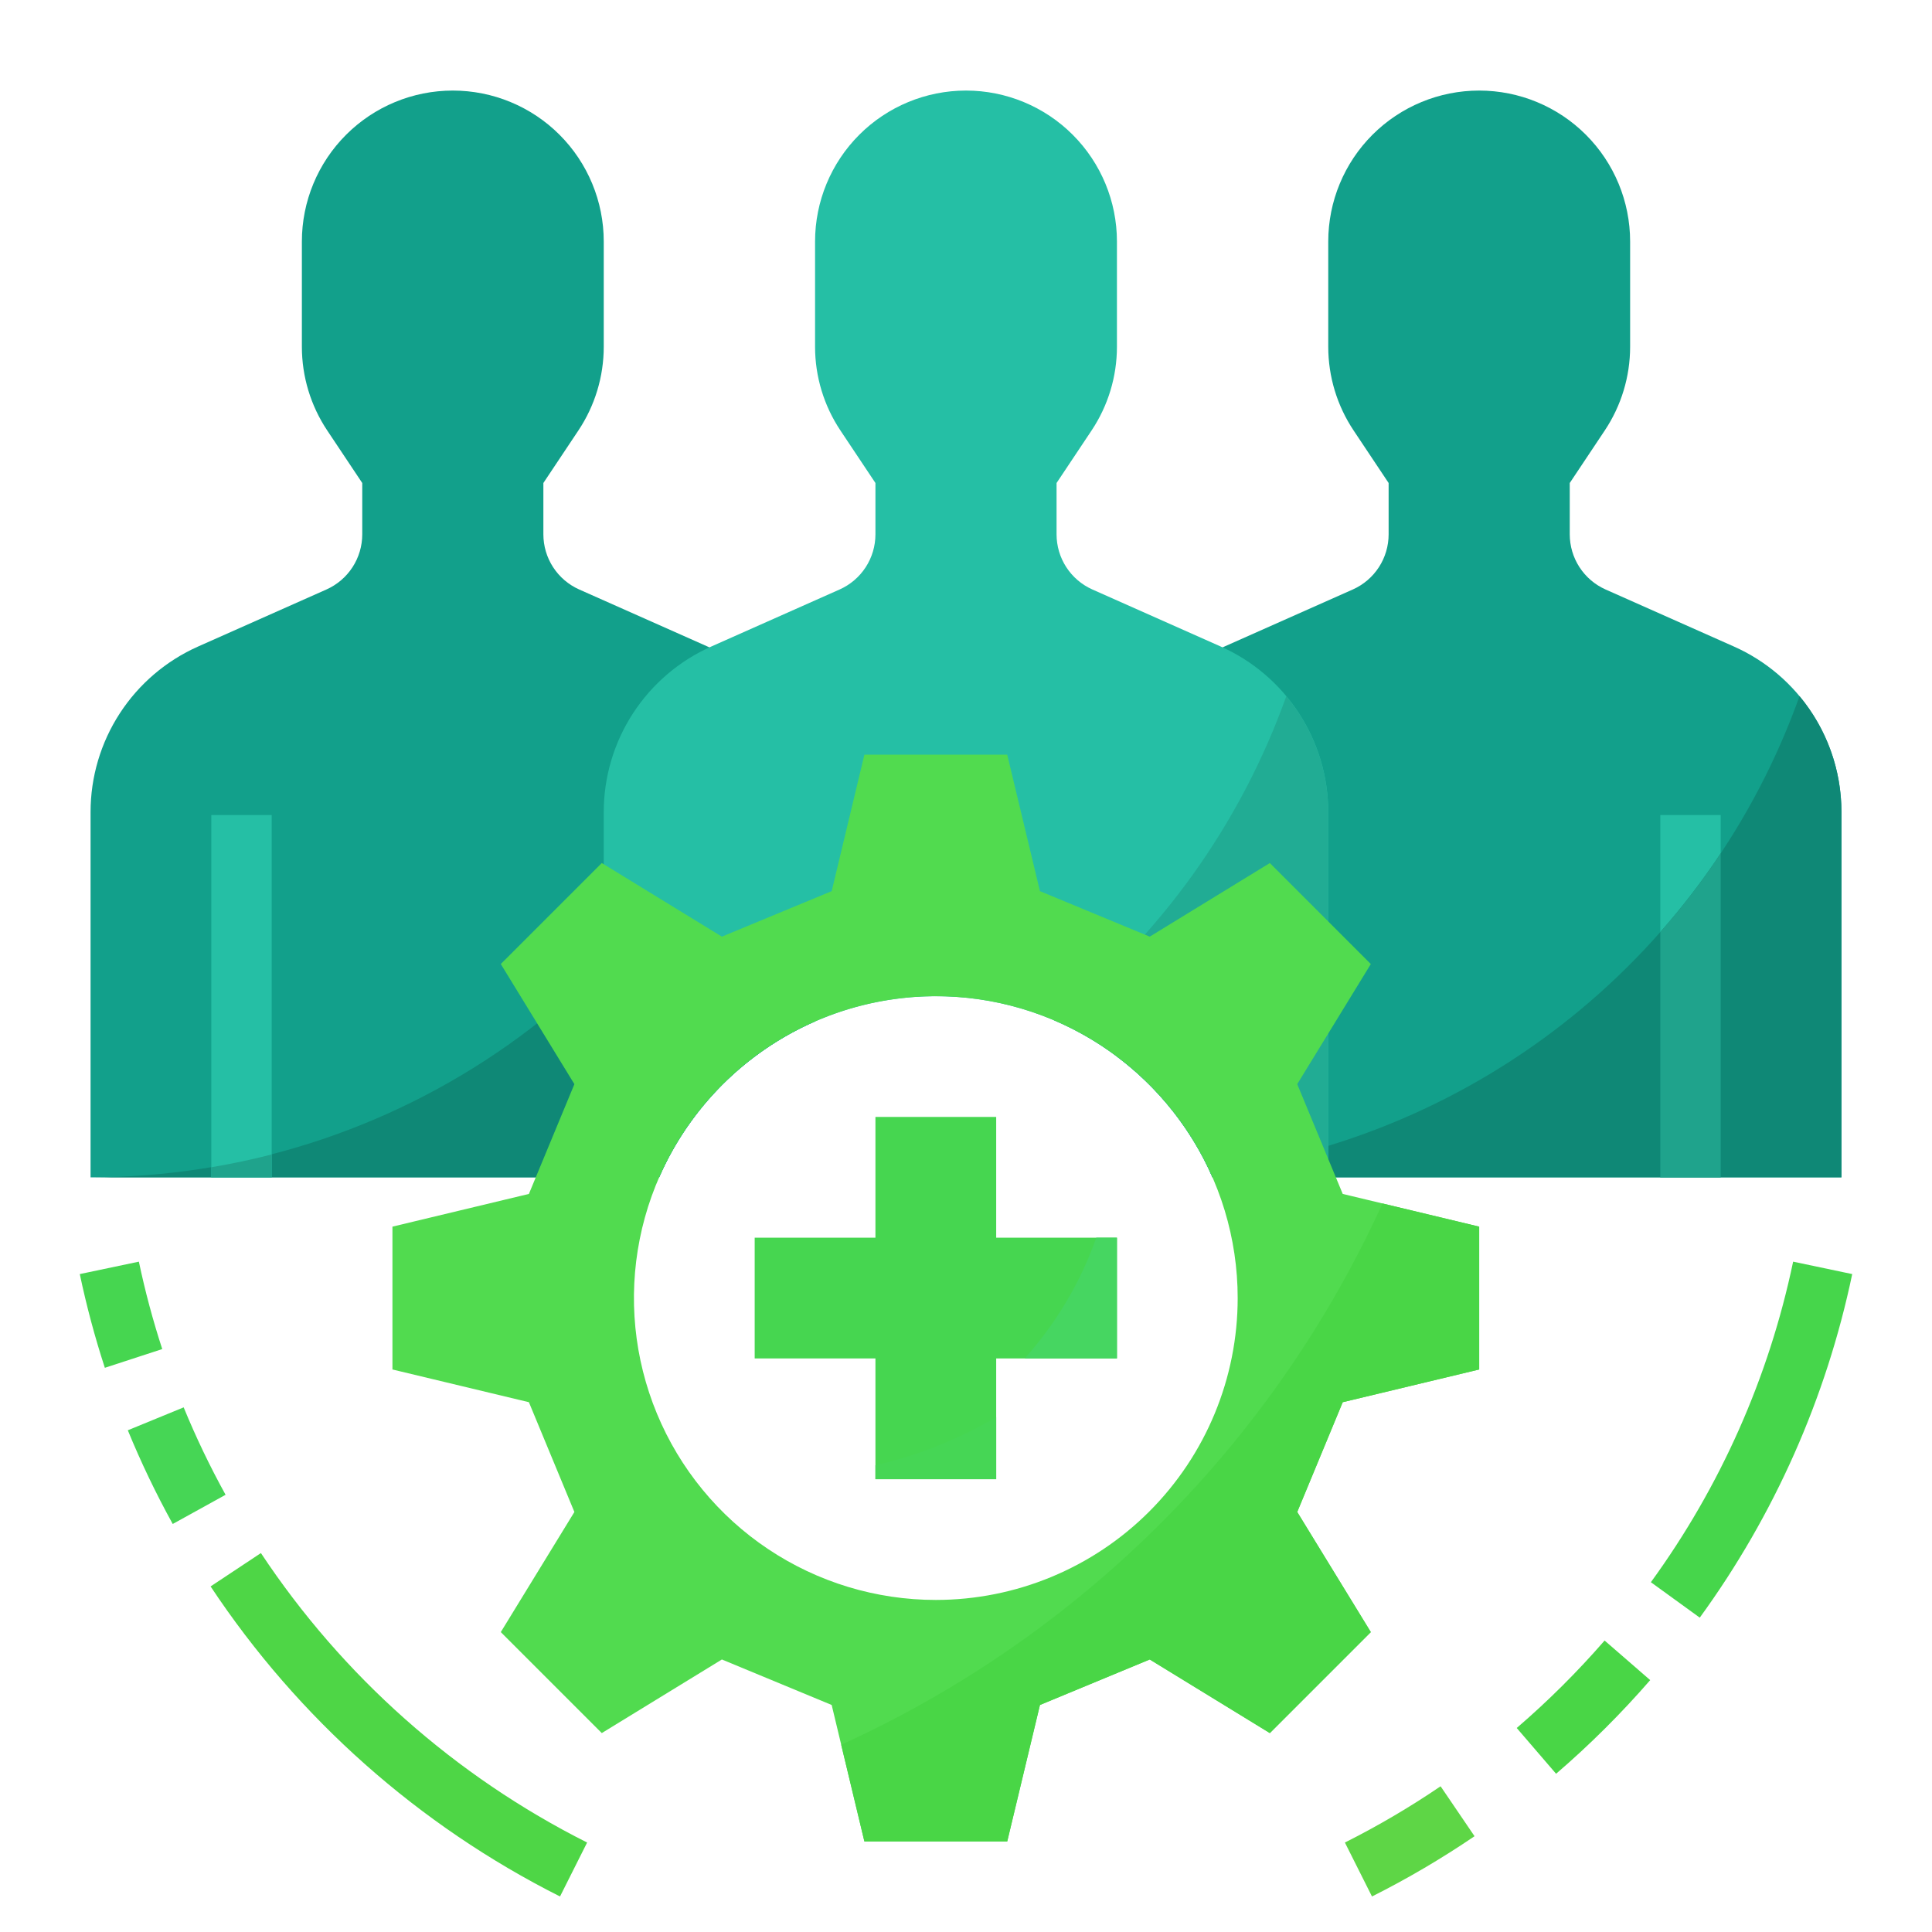 <svg width="512" height="512" viewBox="0 0 512 512" fill="none" xmlns="http://www.w3.org/2000/svg">
<path d="M216 270.676V215.194C216 205.909 213.307 196.823 208.248 189.038C203.188 181.253 195.979 175.102 187.495 171.331L153.502 156.223C150.673 154.966 148.271 152.916 146.584 150.321C144.898 147.726 144 144.697 144 141.602V128L153.282 114.077C157.663 107.506 160 99.786 160 91.889V64C160 53.391 155.786 43.217 148.284 35.716C140.783 28.214 130.609 24 120 24C109.391 24 99.217 28.214 91.716 35.716C84.214 43.217 80 53.391 80 64V91.889C80 99.786 82.337 107.506 86.718 114.077L96 128V141.602C96 144.697 95.102 147.726 93.416 150.321C91.729 152.916 89.326 154.966 86.498 156.223L52.505 171.331C44.021 175.102 36.812 181.253 31.752 189.038C26.693 196.823 24 205.909 24 215.194V312H174.676C182.769 293.522 197.522 278.769 216 270.676V270.676Z" fill="#12A08B" id="id_101"></path>
<path d="M216 270.675V215.18C215.997 203.965 212.065 193.105 204.887 184.488C191.57 221.804 167.038 254.088 134.655 276.915C102.271 299.743 63.621 311.997 24 311.999H174.676C182.769 293.521 197.522 278.768 216 270.675V270.675Z" fill="#0F8876" id="id_102"></path>
<path d="M459.495 171.331L425.502 156.223C422.673 154.966 420.271 152.916 418.584 150.321C416.898 147.726 416 144.697 416 141.602V128L425.282 114.077C429.663 107.506 432 99.786 432 91.889V64C432 53.391 427.786 43.217 420.284 35.716C412.783 28.214 402.609 24 392 24C381.391 24 371.217 28.214 363.716 35.716C356.214 43.217 352 53.391 352 64V91.889C352 99.786 354.337 107.506 358.718 114.077L368 128V141.602C368 144.697 367.102 147.726 365.416 150.321C363.729 152.916 361.327 154.966 358.498 156.223L324.505 171.331C316.021 175.102 308.812 181.253 303.752 189.038C298.693 196.823 296 205.909 296 215.194V279.999C307.057 288.306 315.781 299.329 321.324 312H488V215.194C488 205.909 485.307 196.823 480.248 189.038C475.188 181.253 467.979 175.102 459.495 171.331V171.331Z" fill="#12A08B" id="id_103"></path>
<path d="M456 216H440V312H456V216Z" fill="#25BFA5" id="id_104"></path>
<path d="M320.613 310.434C320.854 310.954 321.098 311.473 321.328 311.999H488.003V215.193C488.003 203.973 484.071 193.109 476.891 184.488C464.975 217.843 444.075 247.256 416.498 269.481C388.92 291.706 355.738 305.879 320.613 310.434V310.434Z" fill="#0F8876" id="id_105"></path>
<path d="M440 246.977V311.999H456V226.141C451.147 233.442 445.801 240.404 440 246.977V246.977Z" fill="#1FA38C" id="id_106"></path>
<path d="M323.495 171.331L289.502 156.223C286.673 154.966 284.271 152.916 282.584 150.321C280.898 147.726 280 144.697 280 141.602V128L289.282 114.077C293.663 107.506 296 99.786 296 91.889V64C296 53.391 291.786 43.217 284.284 35.716C276.783 28.214 266.609 24 256 24C245.391 24 235.217 28.214 227.716 35.716C220.214 43.217 216 53.391 216 64V91.889C216 99.786 218.337 107.506 222.718 114.077L232 128V141.602C232 144.697 231.102 147.726 229.416 150.321C227.729 152.916 225.327 154.966 222.498 156.223L188.505 171.331C180.021 175.102 172.812 181.253 167.752 189.038C162.693 196.823 160 205.909 160 215.194V312H174.676C180.903 297.733 191.157 285.593 204.181 277.067C217.205 268.541 232.433 264 248 264C263.567 264 278.795 268.541 291.819 277.067C304.843 285.593 315.097 297.733 321.324 312H352V215.194C352 205.909 349.307 196.823 344.248 189.038C339.188 181.253 331.979 175.102 323.495 171.331Z" fill="#25BFA5" id="id_107"></path>
<path d="M279.359 270.389C298.129 278.419 313.136 293.298 321.327 311.999H352.002V215.193C352.002 203.973 348.07 193.109 340.89 184.488C328.798 218.303 307.484 248.059 279.359 270.389Z" fill="#21AC94" id="id_108"></path>
<path d="M72 216H56V312H72V216Z" fill="#25BFA5" id="id_109"></path>
<path d="M392 362.926V325.074L355.836 316.403C350.774 304.186 348.843 299.525 343.78 287.308L363.284 255.48C348.819 241.015 350.986 243.182 336.521 228.717L304.692 248.22C292.475 243.158 287.814 241.227 275.597 236.164L266.926 200H229.074L220.403 236.164C208.186 241.226 203.525 243.157 191.308 248.22L159.48 228.716C145.015 243.181 147.182 241.014 132.717 255.479L152.22 287.308C147.158 299.525 145.227 304.186 140.164 316.403L104 325.074V362.926L140.164 371.597C145.226 383.814 147.157 388.475 152.22 400.692L132.716 432.52C147.181 446.985 145.014 444.818 159.479 459.283L191.308 439.78C203.525 444.842 208.186 446.774 220.403 451.836L229.074 488H266.926L275.597 451.836C287.814 446.774 292.475 444.843 304.692 439.78L336.52 459.284C350.985 444.819 348.818 446.986 363.283 432.521L343.78 400.692C348.842 388.475 350.774 383.814 355.836 371.597L392 362.926ZM247.999 424C232.176 424 216.709 419.308 203.553 410.518C190.397 401.727 180.144 389.233 174.089 374.615C168.034 359.997 166.449 343.911 169.536 328.393C172.623 312.874 180.242 298.62 191.43 287.431C202.619 276.243 216.873 268.624 232.392 265.537C247.91 262.45 263.996 264.035 278.614 270.09C293.232 276.145 305.726 286.398 314.517 299.554C323.307 312.71 327.999 328.177 327.999 344C327.999 365.217 319.57 385.566 304.568 400.569C289.565 415.571 269.216 424 247.999 424V424Z" fill="#51db4f" id="id_110"></path>
<path d="M232 328V296H264V328H296V360H264V392H232V360H200V328H232Z" fill="#46d650" id="id_111"></path>
<path d="M27.786 362.48C25.129 354.326 22.912 346.036 21.145 337.645L36.803 334.352C38.45 342.179 40.518 349.912 42.997 357.517L27.786 362.48Z" fill="#46d650" id="id_112"></path>
<path d="M45.774 403.869C41.334 395.827 37.36 387.536 33.871 379.037L48.674 372.965C51.929 380.894 55.637 388.629 59.78 396.133L45.774 403.869Z" fill="#46d655" id="id_113"></path>
<path d="M148.41 502.587C110.919 483.722 79 455.399 55.809 420.418L69.144 411.578C90.794 444.235 120.592 470.677 155.592 488.29L148.41 502.587Z" fill="#4ed646" id="id_114"></path>
<path d="M363.592 502.588L356.41 488.291C365.181 483.881 373.654 478.901 381.773 473.383L390.769 486.615C382.069 492.528 372.99 497.863 363.592 502.588Z" fill="#5ed646" id="id_115"></path>
<path d="M412.379 470.068L401.949 457.936C410.263 450.784 418.045 443.038 425.235 434.758L437.319 445.246C429.619 454.114 421.283 462.41 412.379 470.068V470.068Z" fill="#49d646" id="id_116"></path>
<path d="M450.455 428.693L437.5 419.303C455.93 393.969 468.779 365.015 475.199 334.352L490.857 337.645C483.977 370.509 470.207 401.541 450.455 428.693V428.693Z" fill="#46d64b" id="id_117"></path>
<path d="M222.93 462.371L229.075 488.001H266.927L275.598 451.837C287.815 446.775 292.476 444.844 304.693 439.781L336.521 459.285C350.986 444.82 348.819 446.987 363.284 432.521L343.781 400.693C348.843 388.476 350.775 383.815 355.837 371.598L392.001 362.927V325.075L366.371 318.93C337.452 382.499 286.5 433.452 222.93 462.371V462.371Z" fill="#49d646" id="id_118"></path>
<path d="M271.551 360H296.003V328H290.533C286.355 339.803 279.906 350.674 271.551 360Z" fill="#46d661" id="id_119"></path>
<path d="M232 388.319V392H264V375.547C254.051 381.419 243.258 385.727 232 388.319V388.319Z" fill="#46d655" id="id_120"></path>
<path d="M56 311.999H72V305.941C66.75 307.293 61.417 308.424 56 309.335V311.999Z" fill="#1FA38C" id="id_121"></path>
</svg>